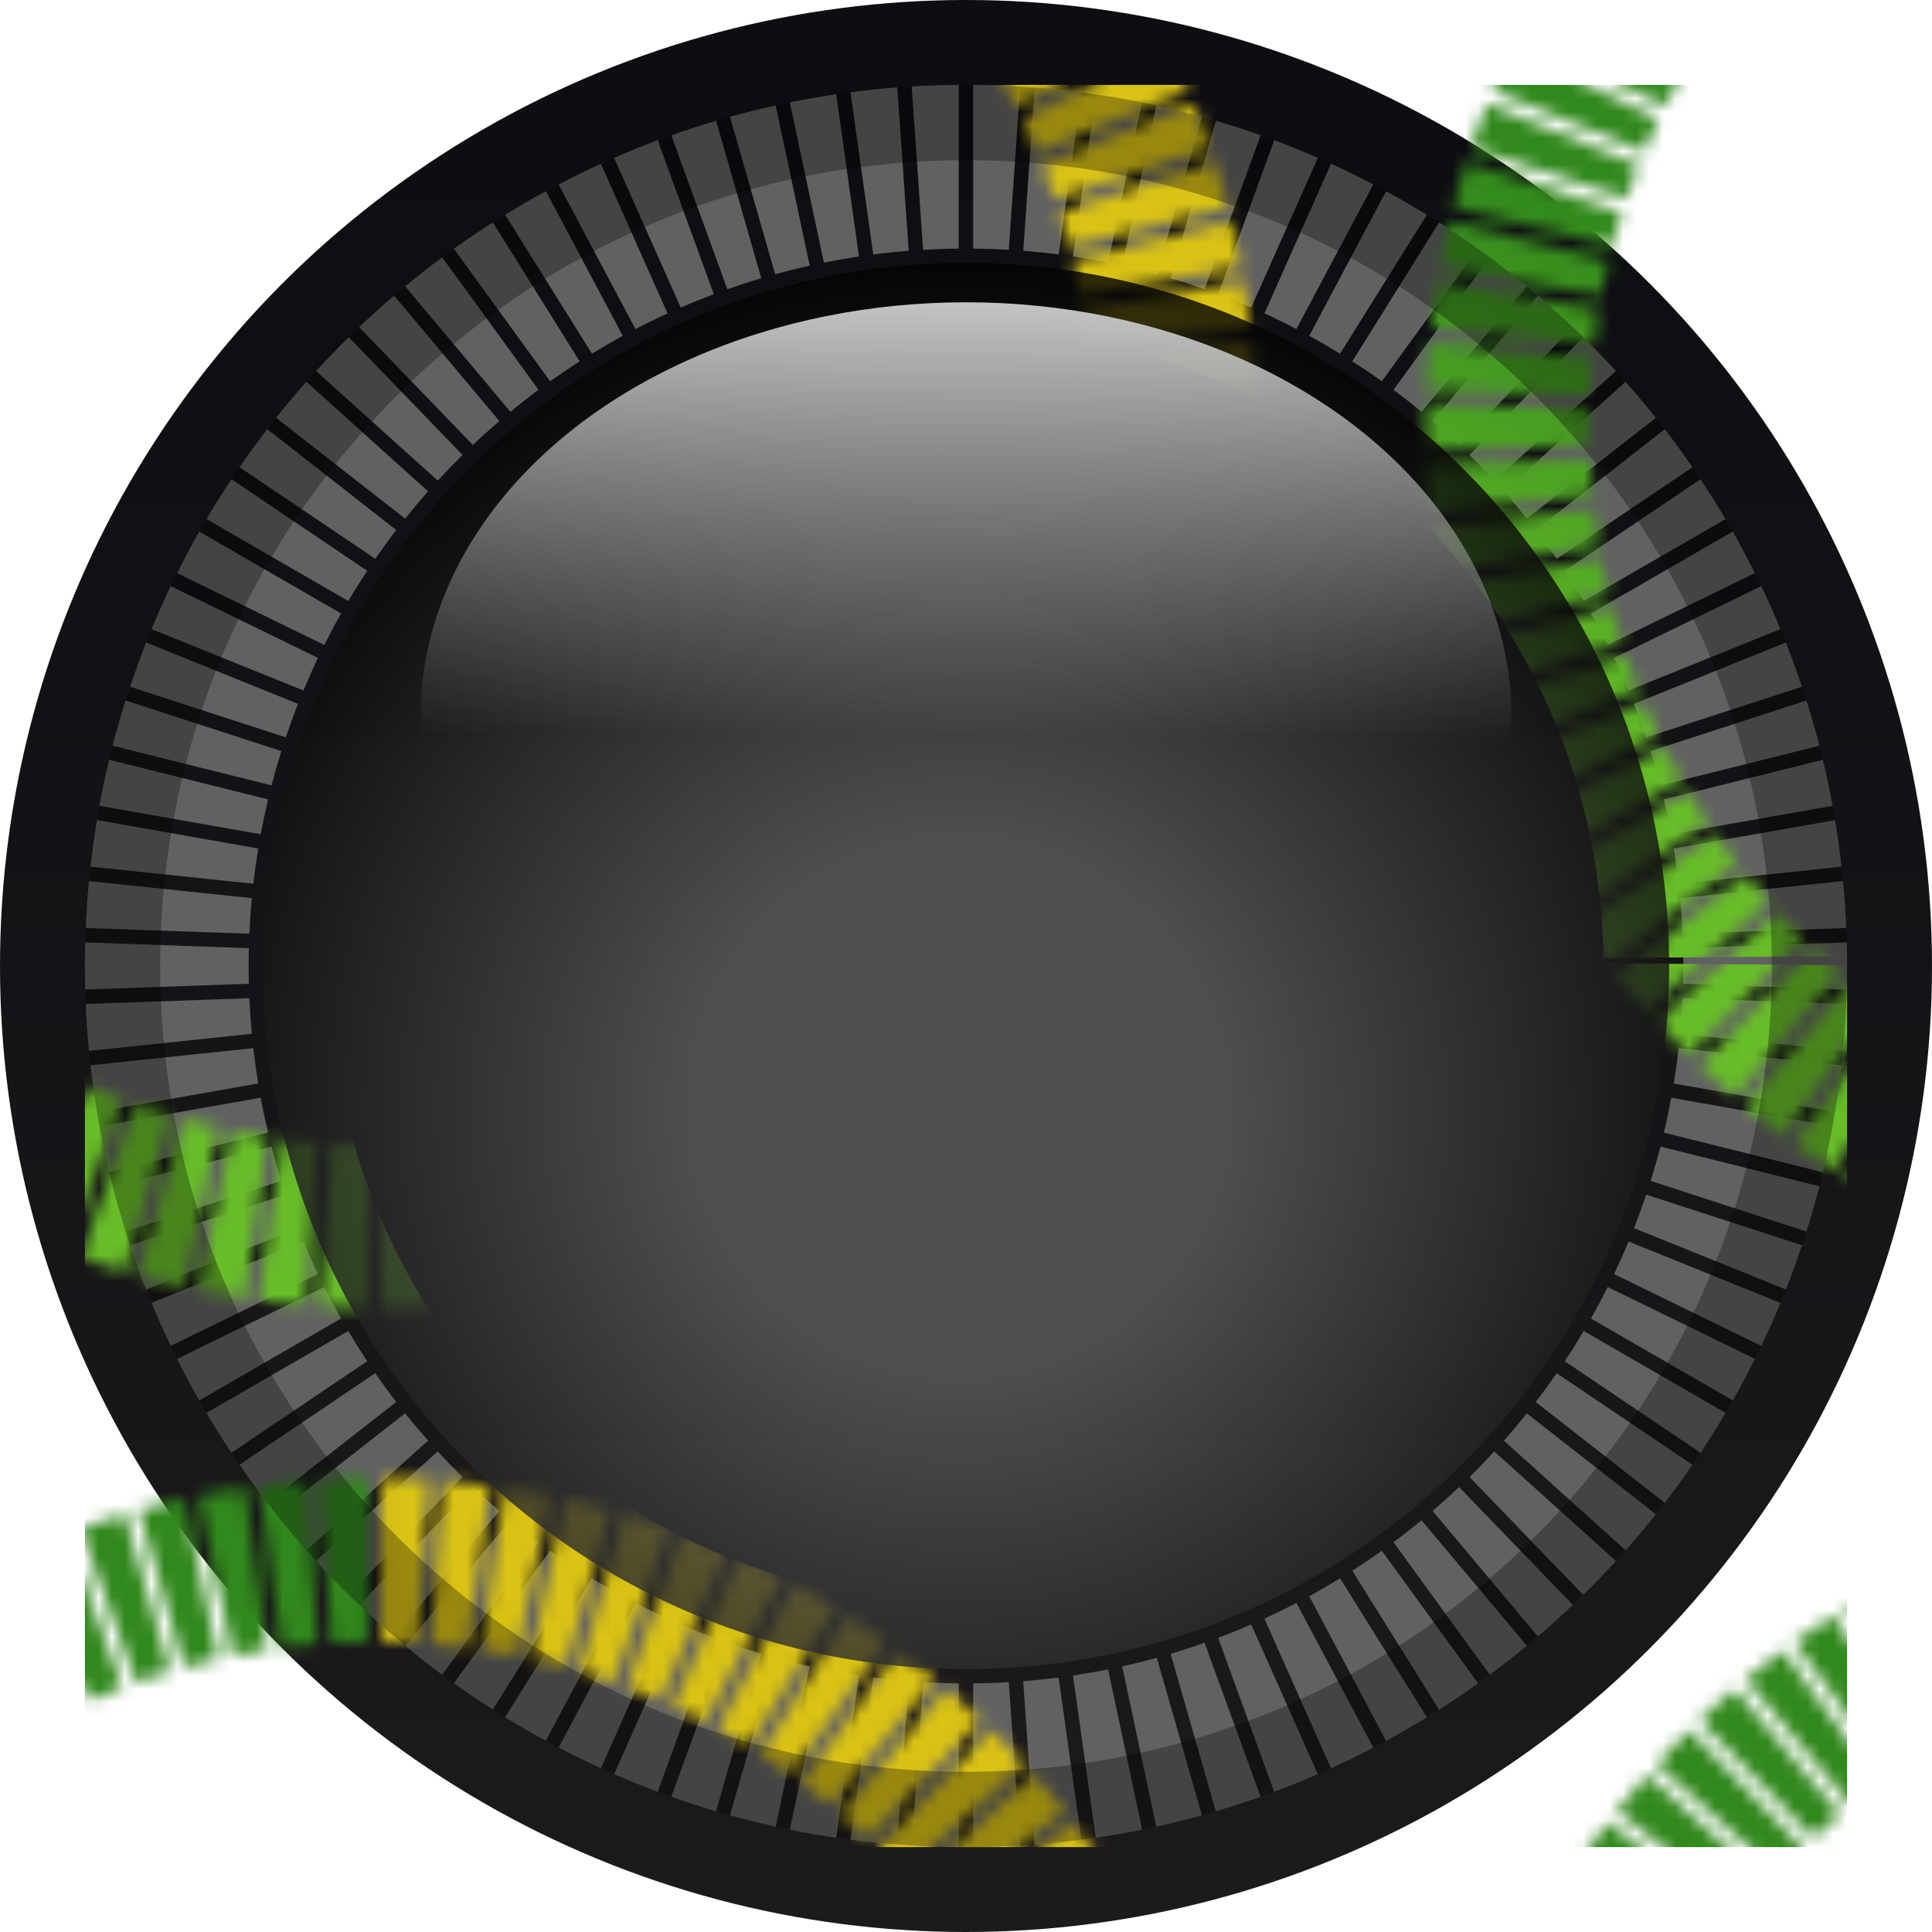 <svg width="147" height="147" viewBox="0 0 147 147" fill="none" xmlns="http://www.w3.org/2000/svg">
    <g transform="translate(-45, -41)">
        <g>
            <circle cx="118.5" cy="114.5" r="73.5" fill="url(#paint0_linear)"/>
        </g>
        <g clip-path="url(#clip0)">
            <path fill-rule="evenodd" clip-rule="evenodd" d="M117.947 59.917V47.46C116.745 47.471 115.555 47.511 114.368 47.584L115.236 60.012C116.137 59.957 117.038 59.924 117.947 59.917ZM113.272 47.654L114.141 60.082C113.236 60.155 112.338 60.247 111.444 60.364L109.712 48.028C110.887 47.87 112.074 47.746 113.272 47.654ZM110.356 60.514L108.624 48.178C107.437 48.354 106.261 48.559 105.096 48.794L107.686 60.983C108.569 60.807 109.459 60.65 110.356 60.514ZM104.019 49.028L106.609 61.214C105.726 61.408 104.847 61.628 103.978 61.869L100.542 49.892C101.689 49.574 102.85 49.284 104.019 49.028ZM95.047 51.673L99.311 63.383C98.461 63.702 97.622 64.042 96.794 64.401L91.728 53.018C92.82 52.542 93.926 52.091 95.047 51.673ZM90.724 53.465L95.791 64.848C94.97 65.222 94.157 65.621 93.355 66.039L87.508 55.04C88.563 54.487 89.636 53.959 90.724 53.465ZM102.923 62.17L99.487 50.193C98.337 50.534 97.201 50.901 96.08 51.3L100.341 63.009C101.194 62.709 102.051 62.427 102.923 62.17ZM86.537 55.55L92.384 66.552C91.589 66.988 90.808 67.439 90.039 67.908L83.438 57.345C84.456 56.722 85.486 56.121 86.537 55.55ZM68.088 135.461L56.538 140.129C56.995 141.235 57.479 142.327 57.995 143.4L69.195 137.938C68.802 137.124 68.436 136.296 68.088 135.461ZM51.885 122.051L64.275 120.75C64.377 121.652 64.502 122.549 64.648 123.436L52.38 125.598C52.185 124.425 52.021 123.242 51.885 122.051ZM63.974 116.951L51.526 117.387C51.577 118.585 51.658 119.776 51.771 120.959L64.161 119.659C64.077 118.761 64.014 117.86 63.974 116.951ZM52.566 126.686L64.835 124.521C65 125.411 65.19 126.297 65.399 127.173L53.31 130.188C53.032 129.034 52.782 127.866 52.566 126.686ZM63.916 114.5C63.916 114.046 63.923 113.595 63.934 113.141L51.486 112.705C51.467 113.302 51.46 113.899 51.46 114.5C51.46 115.098 51.467 115.695 51.486 116.288L63.934 115.852C63.923 115.405 63.916 114.955 63.916 114.5ZM54.559 94.298L66.407 98.148C66.139 99.01 65.89 99.878 65.659 100.757L53.57 97.742C53.87 96.58 54.2 95.434 54.559 94.298ZM65.399 101.823L53.31 98.808C53.032 99.966 52.782 101.131 52.566 102.311L64.835 104.476C65.004 103.586 65.19 102.703 65.399 101.823ZM52.38 103.395L64.648 105.56C64.502 106.447 64.377 107.345 64.275 108.242L51.885 106.942C52.021 105.751 52.185 104.567 52.38 103.395ZM67.674 94.554L56.123 89.887C55.688 90.993 55.281 92.118 54.9 93.254L66.747 97.104C67.037 96.243 67.344 95.393 67.674 94.554ZM51.771 108.037L64.161 109.338C64.077 110.235 64.014 111.137 63.974 112.045L51.526 111.609C51.577 110.411 51.658 109.221 51.771 108.037ZM69.674 138.927L58.479 144.389C59.014 145.459 59.574 146.514 60.16 147.551L70.949 141.323C70.506 140.535 70.081 139.736 69.674 138.927ZM54.896 135.743L66.747 131.892C67.033 132.753 67.344 133.603 67.674 134.442L56.12 139.11C55.68 138.003 55.277 136.879 54.896 135.743ZM65.659 128.239L53.57 131.255C53.87 132.416 54.2 133.563 54.559 134.699L66.407 130.848C66.135 129.987 65.886 129.119 65.659 128.239ZM78.65 60.584L85.973 70.659C85.244 71.198 84.533 71.754 83.837 72.333L75.829 62.789C76.748 62.027 77.69 61.294 78.65 60.584ZM75.151 81.328L65.337 73.656C64.608 74.602 63.908 75.565 63.23 76.551L73.558 83.519C74.07 82.775 74.602 82.043 75.151 81.328ZM74.99 63.497L82.995 73.037C82.309 73.627 81.635 74.231 80.98 74.854L72.327 65.893C73.195 65.068 74.081 64.273 74.99 63.497ZM80.192 75.616L71.539 66.658C70.685 67.493 69.858 68.351 69.052 69.234L78.309 77.569C78.921 76.902 79.547 76.254 80.192 75.616ZM62.615 77.463L72.942 84.431C72.444 85.183 71.964 85.948 71.502 86.729L60.714 80.5C61.322 79.467 61.956 78.456 62.615 77.463ZM69.191 91.059L57.992 85.596C57.479 86.67 56.992 87.761 56.534 88.868L68.085 93.536C68.436 92.7 68.806 91.872 69.191 91.059ZM68.315 70.051L77.573 78.386C76.975 79.06 76.393 79.752 75.825 80.46L66.011 72.791C66.755 71.857 67.524 70.945 68.315 70.051ZM70.953 87.678L60.164 81.449C59.574 82.486 59.014 83.541 58.483 84.611L69.678 90.074C70.081 89.264 70.506 88.465 70.953 87.678ZM82.504 57.927L89.105 68.494C88.343 68.981 87.596 69.487 86.856 70.01L79.536 59.931C80.507 59.239 81.496 58.568 82.504 57.927Z" fill="#616161"/>
            <path fill-rule="evenodd" clip-rule="evenodd" d="M122.625 47.581L121.757 60.008C120.859 59.957 119.955 59.924 119.046 59.913V47.456C120.248 47.467 121.438 47.507 122.625 47.581ZM127.285 48.028L125.552 60.364C124.658 60.246 123.761 60.155 122.856 60.081L123.724 47.654C124.918 47.749 126.109 47.874 127.285 48.028ZM131.901 48.793L129.311 60.983C128.428 60.803 127.538 60.649 126.64 60.514L128.373 48.178C129.56 48.354 130.736 48.555 131.901 48.793ZM133.018 61.866L136.451 49.889C135.304 49.57 134.147 49.284 132.974 49.024L130.384 61.21C131.271 61.408 132.15 61.628 133.018 61.866ZM143.642 66.035L149.489 55.036C148.434 54.483 147.36 53.959 146.272 53.461L141.206 64.844C142.03 65.222 142.84 65.621 143.642 66.035ZM145.269 53.014L140.202 64.397C139.374 64.038 138.535 63.701 137.689 63.379L141.95 51.669C143.071 52.087 144.177 52.538 145.269 53.014ZM136.656 63.005L140.917 51.296C139.796 50.896 138.66 50.53 137.51 50.189L134.073 62.166C134.945 62.426 135.803 62.705 136.656 63.005ZM153.562 57.348L146.961 67.911C146.188 67.438 145.408 66.984 144.613 66.555L150.463 55.553C151.515 56.125 152.548 56.725 153.562 57.348ZM171.341 100.757L183.43 97.742C183.13 96.58 182.8 95.433 182.441 94.298L170.594 98.148C170.861 99.009 171.11 99.878 171.341 100.757ZM157.46 59.931L150.137 70.01C149.405 69.487 148.654 68.981 147.892 68.494L154.493 57.927C155.5 58.568 156.49 59.239 157.46 59.931ZM172.726 108.246L185.115 106.945C184.98 105.754 184.815 104.571 184.621 103.399L172.352 105.56C172.499 106.447 172.623 107.344 172.726 108.246ZM182.1 93.254L170.253 97.104C169.964 96.243 169.656 95.393 169.323 94.554L180.877 89.886C181.313 90.993 181.719 92.118 182.1 93.254ZM168.912 93.536L180.463 88.868C180.005 87.761 179.521 86.67 179.005 85.596L167.806 91.059C168.194 91.872 168.564 92.7 168.912 93.536ZM173.067 115.855C173.078 115.405 173.085 114.954 173.085 114.5C173.085 114.046 173.078 113.595 173.067 113.144L185.515 112.708C185.533 113.305 185.54 113.903 185.54 114.5C185.54 115.101 185.529 115.698 185.515 116.291L173.067 115.855ZM173.026 112.045L185.474 111.609C185.423 110.411 185.343 109.217 185.229 108.037L172.839 109.338C172.924 110.235 172.986 111.137 173.026 112.045ZM184.434 102.314L172.165 104.476C171.997 103.585 171.81 102.702 171.601 101.827L183.69 98.811C183.969 99.966 184.218 101.134 184.434 102.314ZM158.691 77.565L167.949 69.23C167.143 68.351 166.311 67.493 165.461 66.654L156.808 75.616C157.453 76.25 158.079 76.902 158.691 77.565ZM164.67 65.889L156.017 74.85C155.361 74.231 154.691 73.626 154.002 73.033L162.007 63.492C162.915 64.269 163.805 65.068 164.67 65.889ZM153.163 72.33L161.172 62.785C160.252 62.027 159.311 61.291 158.351 60.58L151.028 70.659C151.753 71.197 152.464 71.754 153.163 72.33ZM173.77 76.554L163.443 83.519C162.93 82.771 162.399 82.042 161.849 81.328L171.664 73.659C172.389 74.605 173.092 75.568 173.77 76.554ZM165.498 86.728L176.287 80.5C175.678 79.47 175.045 78.459 174.385 77.463L164.058 84.427C164.556 85.182 165.036 85.948 165.498 86.728ZM170.986 72.791L161.172 80.46C160.607 79.752 160.025 79.06 159.428 78.382L168.682 70.051C169.473 70.945 170.242 71.857 170.986 72.791ZM167.322 90.07L178.518 84.607C177.983 83.537 177.422 82.482 176.836 81.445L166.047 87.674C166.494 88.465 166.919 89.26 167.322 90.07ZM185.229 120.959L172.839 119.658C172.924 118.765 172.986 117.863 173.026 116.951L185.474 117.387C185.423 118.585 185.343 119.776 185.229 120.959ZM172.352 123.44L184.621 125.601C184.815 124.429 184.98 123.245 185.115 122.055L172.726 120.754C172.623 121.655 172.499 122.549 172.352 123.44ZM179.008 143.404L167.809 137.941C168.198 137.124 168.564 136.299 168.916 135.464L180.467 140.132C180.009 141.238 179.521 142.33 179.008 143.404ZM169.326 134.446L180.881 139.113C181.316 138.007 181.723 136.882 182.104 135.746L170.257 131.896C169.964 132.757 169.656 133.607 169.326 134.446ZM182.441 134.702L170.594 130.851C170.861 129.99 171.114 129.118 171.341 128.243L183.43 131.258C183.13 132.419 182.8 133.566 182.441 134.702ZM171.601 127.177L183.69 130.192C183.969 129.034 184.218 127.869 184.434 126.689L172.165 124.524C171.997 125.414 171.81 126.297 171.601 127.177ZM66.011 156.205L75.826 148.537C76.39 149.244 76.972 149.936 77.573 150.61L68.316 158.945C67.524 158.051 66.755 157.139 66.011 156.205ZM119.046 169.083V181.54C120.248 181.529 121.438 181.489 122.625 181.415L121.757 168.988C120.859 169.043 119.955 169.076 119.046 169.083ZM69.048 159.766L78.305 151.431C78.917 152.098 79.547 152.746 80.188 153.38L71.535 162.342C70.686 161.503 69.854 160.645 69.048 159.766ZM73.554 145.481L63.227 152.446C63.905 153.431 64.608 154.395 65.333 155.34L75.147 147.672C74.602 146.954 74.067 146.225 73.554 145.481ZM123.72 181.346L122.852 168.918C123.757 168.845 124.658 168.753 125.548 168.64L127.281 180.976C126.105 181.13 124.918 181.254 123.72 181.346ZM71.499 142.271L60.71 148.5C61.318 149.529 61.952 150.541 62.611 151.537L72.939 144.572C72.44 143.814 71.96 143.048 71.499 142.271ZM141.946 177.327L137.685 165.621C138.535 165.302 139.374 164.961 140.198 164.599L145.265 175.982C144.173 176.458 143.067 176.909 141.946 177.327ZM166.051 141.323L176.84 147.551C177.43 146.514 177.99 145.459 178.521 144.389L167.326 138.926C166.919 139.736 166.494 140.535 166.051 141.323ZM132.974 179.976L130.384 167.79C131.271 167.592 132.15 167.376 133.018 167.138L136.451 179.115C135.304 179.43 134.147 179.719 132.974 179.976ZM126.64 168.486L128.373 180.822C129.56 180.646 130.736 180.441 131.901 180.206L129.311 168.017C128.428 168.196 127.538 168.35 126.64 168.486ZM137.506 178.81L134.073 166.834C134.942 166.573 135.803 166.295 136.652 165.994L140.913 177.704C139.792 178.103 138.656 178.47 137.506 178.81ZM156.808 153.384L165.461 162.345C166.315 161.51 167.143 160.653 167.952 159.77L158.695 151.435C158.079 152.098 157.453 152.75 156.808 153.384ZM146.272 175.539L141.206 164.155C142.03 163.778 142.84 163.382 143.642 162.965L149.489 173.963C148.434 174.517 147.36 175.04 146.272 175.539ZM164.058 144.572L174.385 151.537C175.045 150.544 175.678 149.529 176.287 148.5L165.498 142.271C165.036 143.052 164.556 143.818 164.058 144.572ZM162.007 165.504L154.002 155.963C154.691 155.373 155.361 154.769 156.017 154.146L164.67 163.107C163.805 163.932 162.915 164.727 162.007 165.504ZM161.849 147.676L171.664 155.344C172.393 154.399 173.096 153.431 173.77 152.449L163.443 145.485C162.93 146.228 162.399 146.957 161.849 147.676ZM158.347 168.42L151.028 158.341C151.753 157.802 152.467 157.245 153.16 156.67L161.168 166.214C160.248 166.976 159.307 167.709 158.347 168.42ZM144.613 162.448L150.463 173.45C151.515 172.879 152.548 172.278 153.562 171.655L146.961 161.089C146.188 161.561 145.408 162.016 144.613 162.448ZM154.493 171.076L147.892 160.51C148.654 160.019 149.405 159.513 150.141 158.993L157.46 169.072C156.49 169.765 155.5 170.435 154.493 171.076ZM159.428 150.618L168.685 158.953C169.476 158.059 170.246 157.146 170.989 156.212L161.175 148.544C160.607 149.247 160.025 149.94 159.428 150.618ZM91.728 175.982L96.795 164.599C97.623 164.958 98.462 165.298 99.308 165.617L95.047 177.327C93.926 176.909 92.82 176.458 91.728 175.982ZM90.035 161.089L83.434 171.651C84.449 172.278 85.482 172.879 86.533 173.447L92.384 162.444C91.589 162.012 90.805 161.558 90.035 161.089ZM100.542 179.111L103.978 167.134C104.847 167.372 105.722 167.592 106.609 167.79L104.019 179.976C102.846 179.715 101.689 179.43 100.542 179.111ZM111.445 168.636L109.712 180.972C110.888 181.126 112.078 181.251 113.273 181.346L114.141 168.918C113.236 168.845 112.338 168.753 111.445 168.636ZM87.508 173.96L93.355 162.961C94.153 163.379 94.967 163.774 95.791 164.152L90.724 175.535C89.636 175.037 88.563 174.513 87.508 173.96ZM80.98 154.146L72.327 163.107C73.191 163.928 74.082 164.727 74.99 165.504L82.995 155.963C82.306 155.373 81.635 154.769 80.98 154.146ZM105.096 180.206L107.686 168.017C108.569 168.196 109.459 168.35 110.357 168.486L108.624 180.822C107.437 180.646 106.261 180.445 105.096 180.206ZM86.856 158.986L79.536 169.065C80.507 169.757 81.496 170.428 82.504 171.069L89.105 160.506C88.343 160.019 87.592 159.51 86.856 158.986ZM114.371 181.419L115.24 168.991C116.134 169.043 117.038 169.076 117.951 169.087V181.544C116.749 181.533 115.558 181.492 114.371 181.419ZM83.834 156.67L75.825 166.214C76.745 166.976 77.686 167.709 78.646 168.42L85.969 158.341C85.244 157.799 84.53 157.242 83.834 156.67ZM96.08 177.704L100.341 165.994C101.191 166.291 102.052 166.573 102.92 166.834L99.487 178.81C98.337 178.47 97.201 178.103 96.08 177.704Z" fill="#616161"/>
        </g>
        <g style="transform: rotate(-90deg);transform-origin: center;transform-box: fill-box;" clip-path="url(#clip0)">
            <circle cx="118.5" cy="114.5" r="73.5" stroke="url(#greenGrad)" stroke-width="50" stroke-dashoffset="0" stroke-dasharray="461" fill="transparent" />
        </g>
        <circle opacity="0.8" cx="118.5" cy="114.5" r="53.5" fill="url(#paint1_radial)"/>
        <path fill-rule="evenodd" clip-rule="evenodd" d="M118.5 181.54C155.525 181.54 185.54 151.525 185.54 114.5C185.54 77.475 155.525 47.46 118.5 47.46C81.475 47.46 51.46 77.475 51.46 114.5C51.46 151.525 81.475 181.54 118.5 181.54ZM118.5 175.81C152.361 175.81 179.81 148.361 179.81 114.5C179.81 80.639 152.361 53.19 118.5 53.19C84.639 53.19 57.19 80.639 57.19 114.5C57.19 148.361 84.639 175.81 118.5 175.81Z" fill="black" fill-opacity="0.3"/>
        <ellipse cx="118.5" cy="95.5" rx="41.5" ry="31.5" fill="url(#paint2_linear)"/>
    </g>
    <defs>
        <filter id="filter0_d" x="0" y="0" width="237" height="237" filterUnits="userSpaceOnUse" color-interpolation-filters="sRGB">
            <feFlood flood-opacity="0" result="BackgroundImageFix"/>
            <feColorMatrix in="SourceAlpha" type="matrix" values="0 0 0 0 0 0 0 0 0 0 0 0 0 0 0 0 0 0 127 0"/>
            <feOffset dy="4"/>
            <feGaussianBlur stdDeviation="22.5"/>
            <feColorMatrix type="matrix" values="0 0 0 0 0.114 0 0 0 0 0.102 0 0 0 0 0.11 0 0 0 0.9 0"/>
            <feBlend mode="normal" in2="BackgroundImageFix" result="effect1_dropShadow"/>
            <feBlend mode="normal" in="SourceGraphic" in2="effect1_dropShadow" result="shape"/>
        </filter>
        <linearGradient id="paint0_linear" x1="118.5" y1="49" x2="118.5" y2="188" gradientUnits="userSpaceOnUse">
            <stop stop-color="#0D0D12"/>
            <stop offset="1" stop-color="#1D1A1C"/>
        </linearGradient>
        <linearGradient id="green_linear1" x1="47.5" y1="150" x2="67" y2="98" gradientUnits="userSpaceOnUse">
            <stop stop-color="#7DD12E"/>
            <stop offset="1" stop-color="#31881C"/>
        </linearGradient>
        <linearGradient id="green_linear2" x1="82.975" y1="167.215" x2="133.5" y2="93" gradientUnits="userSpaceOnUse">
            <stop offset="0.383" stop-color="#68BD29"/>
            <stop offset="1" stop-color="#DAC315"/>
        </linearGradient>
        <radialGradient id="paint1_radial" cx="0" cy="0" r="1" gradientUnits="userSpaceOnUse" gradientTransform="translate(118.009 125.298) rotate(28.098) scale(65.655)">
            <stop offset="0.312" stop-color="#5D5D5D"/>
            <stop offset="1"/>
        </radialGradient>
        <linearGradient id="paint2_linear" x1="118.5" y1="64" x2="118.243" y2="97.195" gradientUnits="userSpaceOnUse">
            <stop stop-color="#C4C4C4"/>
            <stop offset="1" stop-color="#C4C4C4" stop-opacity="0"/>
        </linearGradient>
        <clipPath id="clip0">
            <rect width="134.08" height="134.08" fill="white" transform="translate(51.46 47.46)"/>
        </clipPath>
        <pattern id="greenGrad" patternUnits="objectBoundingBox" x="0" y="0" width="1" height="1">
            <g style="transform: translate(-45px, -41px) rotate(90deg);transform-origin: center;transform-box: fill-box;" clip-path="url(#clip0)">
                <path fill-rule="evenodd" clip-rule="evenodd" d="M117.947 59.917V47.46C116.745 47.471 115.555 47.511 114.368 47.584L115.236 60.012C116.137 59.957 117.038 59.924 117.947 59.917ZM113.272 47.654L114.141 60.082C113.236 60.155 112.338 60.247 111.444 60.364L109.712 48.028C110.887 47.87 112.074 47.746 113.272 47.654ZM110.356 60.514L108.624 48.178C107.437 48.354 106.261 48.559 105.096 48.794L107.686 60.983C108.569 60.807 109.459 60.65 110.356 60.514ZM104.019 49.028L106.609 61.214C105.726 61.408 104.847 61.628 103.978 61.869L100.542 49.892C101.689 49.574 102.85 49.284 104.019 49.028ZM95.047 51.673L99.311 63.383C98.461 63.702 97.622 64.042 96.794 64.401L91.728 53.018C92.82 52.542 93.926 52.091 95.047 51.673ZM90.724 53.465L95.791 64.848C94.97 65.222 94.157 65.621 93.355 66.039L87.508 55.04C88.563 54.487 89.636 53.959 90.724 53.465ZM102.923 62.17L99.487 50.193C98.337 50.534 97.201 50.901 96.08 51.3L100.341 63.009C101.194 62.709 102.051 62.427 102.923 62.17ZM86.537 55.55L92.384 66.552C91.589 66.988 90.808 67.439 90.039 67.908L83.438 57.345C84.456 56.722 85.486 56.121 86.537 55.55ZM68.088 135.461L56.538 140.129C56.995 141.235 57.479 142.327 57.995 143.4L69.195 137.938C68.802 137.124 68.436 136.296 68.088 135.461ZM51.885 122.051L64.275 120.75C64.377 121.652 64.502 122.549 64.648 123.436L52.38 125.598C52.185 124.425 52.021 123.242 51.885 122.051ZM63.974 116.951L51.526 117.387C51.577 118.585 51.658 119.776 51.771 120.959L64.161 119.659C64.077 118.761 64.014 117.86 63.974 116.951ZM52.566 126.686L64.835 124.521C65 125.411 65.19 126.297 65.399 127.173L53.31 130.188C53.032 129.034 52.782 127.866 52.566 126.686ZM63.916 114.5C63.916 114.046 63.923 113.595 63.934 113.141L51.486 112.705C51.467 113.302 51.46 113.899 51.46 114.5C51.46 115.098 51.467 115.695 51.486 116.288L63.934 115.852C63.923 115.405 63.916 114.955 63.916 114.5ZM54.559 94.298L66.407 98.148C66.139 99.01 65.89 99.878 65.659 100.757L53.57 97.742C53.87 96.58 54.2 95.434 54.559 94.298ZM65.399 101.823L53.31 98.808C53.032 99.966 52.782 101.131 52.566 102.311L64.835 104.476C65.004 103.586 65.19 102.703 65.399 101.823ZM52.38 103.395L64.648 105.56C64.502 106.447 64.377 107.345 64.275 108.242L51.885 106.942C52.021 105.751 52.185 104.567 52.38 103.395ZM67.674 94.554L56.123 89.887C55.688 90.993 55.281 92.118 54.9 93.254L66.747 97.104C67.037 96.243 67.344 95.393 67.674 94.554ZM51.771 108.037L64.161 109.338C64.077 110.235 64.014 111.137 63.974 112.045L51.526 111.609C51.577 110.411 51.658 109.221 51.771 108.037ZM69.674 138.927L58.479 144.389C59.014 145.459 59.574 146.514 60.16 147.551L70.949 141.323C70.506 140.535 70.081 139.736 69.674 138.927ZM54.896 135.743L66.747 131.892C67.033 132.753 67.344 133.603 67.674 134.442L56.12 139.11C55.68 138.003 55.277 136.879 54.896 135.743ZM65.659 128.239L53.57 131.255C53.87 132.416 54.2 133.563 54.559 134.699L66.407 130.848C66.135 129.987 65.886 129.119 65.659 128.239ZM78.65 60.584L85.973 70.659C85.244 71.198 84.533 71.754 83.837 72.333L75.829 62.789C76.748 62.027 77.69 61.294 78.65 60.584ZM75.151 81.328L65.337 73.656C64.608 74.602 63.908 75.565 63.23 76.551L73.558 83.519C74.07 82.775 74.602 82.043 75.151 81.328ZM74.99 63.497L82.995 73.037C82.309 73.627 81.635 74.231 80.98 74.854L72.327 65.893C73.195 65.068 74.081 64.273 74.99 63.497ZM80.192 75.616L71.539 66.658C70.685 67.493 69.858 68.351 69.052 69.234L78.309 77.569C78.921 76.902 79.547 76.254 80.192 75.616ZM62.615 77.463L72.942 84.431C72.444 85.183 71.964 85.948 71.502 86.729L60.714 80.5C61.322 79.467 61.956 78.456 62.615 77.463ZM69.191 91.059L57.992 85.596C57.479 86.67 56.992 87.761 56.534 88.868L68.085 93.536C68.436 92.7 68.806 91.872 69.191 91.059ZM68.315 70.051L77.573 78.386C76.975 79.06 76.393 79.752 75.825 80.46L66.011 72.791C66.755 71.857 67.524 70.945 68.315 70.051ZM70.953 87.678L60.164 81.449C59.574 82.486 59.014 83.541 58.483 84.611L69.678 90.074C70.081 89.264 70.506 88.465 70.953 87.678ZM82.504 57.927L89.105 68.494C88.343 68.981 87.596 69.487 86.856 70.01L79.536 59.931C80.507 59.239 81.496 58.568 82.504 57.927Z" fill="url(#green_linear1)"/>
                <path fill-rule="evenodd" clip-rule="evenodd" d="M122.625 47.581L121.757 60.008C120.859 59.957 119.954 59.924 119.046 59.913V47.456C120.248 47.467 121.438 47.507 122.625 47.581ZM127.285 48.028L125.552 60.364C124.658 60.246 123.761 60.155 122.856 60.081L123.724 47.654C124.918 47.749 126.109 47.874 127.285 48.028ZM131.901 48.793L129.311 60.983C128.428 60.803 127.538 60.649 126.64 60.514L128.373 48.178C129.56 48.354 130.736 48.555 131.901 48.793ZM133.018 61.866L136.451 49.889C135.304 49.57 134.146 49.284 132.974 49.024L130.384 61.21C131.271 61.408 132.15 61.628 133.018 61.866ZM143.642 66.035L149.489 55.036C148.434 54.483 147.36 53.959 146.272 53.461L141.206 64.844C142.03 65.222 142.84 65.621 143.642 66.035ZM145.268 53.014L140.202 64.397C139.374 64.038 138.535 63.701 137.689 63.379L141.949 51.669C143.07 52.087 144.177 52.538 145.268 53.014ZM136.656 63.005L140.917 51.296C139.796 50.896 138.66 50.53 137.51 50.189L134.073 62.166C134.945 62.426 135.802 62.705 136.656 63.005ZM153.562 57.348L146.961 67.911C146.188 67.438 145.408 66.984 144.613 66.555L150.463 55.553C151.514 56.125 152.548 56.725 153.562 57.348ZM171.341 100.757L183.43 97.742C183.13 96.58 182.8 95.433 182.441 94.298L170.594 98.148C170.861 99.009 171.11 99.878 171.341 100.757ZM157.46 59.931L150.137 70.01C149.404 69.487 148.653 68.981 147.891 68.494L154.493 57.927C155.5 58.568 156.489 59.239 157.46 59.931ZM172.726 108.246L185.115 106.945C184.98 105.754 184.815 104.571 184.621 103.399L172.352 105.56C172.498 106.447 172.623 107.344 172.726 108.246ZM182.1 93.254L170.253 97.104C169.964 96.243 169.656 95.393 169.322 94.554L180.877 89.886C181.313 90.993 181.719 92.118 182.1 93.254ZM168.912 93.536L180.463 88.868C180.005 87.761 179.521 86.67 179.005 85.596L167.806 91.059C168.194 91.872 168.564 92.7 168.912 93.536ZM173.066 115.855C173.077 115.405 173.085 114.954 173.085 114.5C173.085 114.046 173.077 113.595 173.066 113.144L185.515 112.708C185.533 113.305 185.54 113.903 185.54 114.5C185.54 115.101 185.529 115.698 185.515 116.291L173.066 115.855ZM173.026 112.045L185.474 111.609C185.423 110.411 185.342 109.217 185.229 108.037L172.839 109.338C172.924 110.235 172.986 111.137 173.026 112.045ZM184.434 102.314L172.165 104.476C171.997 103.585 171.81 102.702 171.601 101.827L183.69 98.811C183.969 99.966 184.218 101.134 184.434 102.314ZM158.691 77.565L167.948 69.23C167.143 68.351 166.311 67.493 165.461 66.654L156.808 75.616C157.453 76.25 158.079 76.902 158.691 77.565ZM164.67 65.889L156.017 74.85C155.361 74.231 154.691 73.626 154.002 73.033L162.007 63.492C162.915 64.269 163.805 65.068 164.67 65.889ZM153.163 72.33L161.171 62.785C160.252 62.027 159.31 61.291 158.351 60.58L151.028 70.659C151.753 71.197 152.464 71.754 153.163 72.33ZM173.77 76.554L163.443 83.519C162.93 82.771 162.399 82.042 161.849 81.328L171.663 73.659C172.389 74.605 173.092 75.568 173.77 76.554ZM165.498 86.728L176.286 80.5C175.678 79.47 175.045 78.459 174.385 77.463L164.058 84.427C164.556 85.182 165.036 85.948 165.498 86.728ZM170.986 72.791L161.171 80.46C160.607 79.752 160.025 79.06 159.428 78.382L168.681 70.051C169.473 70.945 170.242 71.857 170.986 72.791ZM167.322 90.07L178.517 84.607C177.983 83.537 177.422 82.482 176.836 81.445L166.047 87.674C166.494 88.465 166.919 89.26 167.322 90.07ZM185.229 120.959L172.839 119.658C172.924 118.765 172.986 117.863 173.026 116.951L185.474 117.387C185.423 118.585 185.342 119.776 185.229 120.959ZM172.352 123.44L184.621 125.601C184.815 124.429 184.98 123.245 185.115 122.055L172.726 120.754C172.623 121.655 172.498 122.549 172.352 123.44ZM179.008 143.404L167.809 137.941C168.198 137.124 168.564 136.299 168.916 135.464L180.466 140.132C180.008 141.238 179.521 142.33 179.008 143.404ZM169.326 134.446L180.88 139.113C181.316 138.007 181.723 136.882 182.104 135.746L170.257 131.896C169.963 132.757 169.656 133.607 169.326 134.446ZM182.441 134.702L170.594 130.851C170.861 129.99 171.114 129.118 171.341 128.243L183.43 131.258C183.13 132.419 182.8 133.566 182.441 134.702ZM171.601 127.177L183.69 130.192C183.969 129.034 184.218 127.869 184.434 126.689L172.165 124.524C171.997 125.414 171.81 126.297 171.601 127.177ZM66.011 156.205L75.825 148.537C76.389 149.244 76.972 149.936 77.573 150.61L68.315 158.945C67.524 158.051 66.755 157.139 66.011 156.205ZM119.046 169.083V181.54C120.248 181.529 121.438 181.489 122.625 181.415L121.757 168.988C120.859 169.043 119.954 169.076 119.046 169.083ZM69.048 159.766L78.305 151.431C78.917 152.098 79.547 152.746 80.188 153.38L71.535 162.342C70.685 161.503 69.854 160.645 69.048 159.766ZM73.554 145.481L63.227 152.446C63.904 153.431 64.608 154.395 65.333 155.34L75.147 147.672C74.602 146.954 74.067 146.225 73.554 145.481ZM123.72 181.346L122.852 168.918C123.757 168.845 124.658 168.753 125.548 168.64L127.281 180.976C126.105 181.13 124.918 181.254 123.72 181.346ZM71.499 142.271L60.71 148.5C61.318 149.529 61.952 150.541 62.611 151.537L72.939 144.572C72.44 143.814 71.96 143.048 71.499 142.271ZM141.946 177.327L137.685 165.621C138.535 165.302 139.374 164.961 140.198 164.599L145.265 175.982C144.173 176.458 143.067 176.909 141.946 177.327ZM166.051 141.323L176.84 147.551C177.429 146.514 177.99 145.459 178.521 144.389L167.326 138.926C166.919 139.736 166.494 140.535 166.051 141.323ZM132.974 179.976L130.384 167.79C131.271 167.592 132.15 167.376 133.018 167.138L136.451 179.115C135.304 179.43 134.146 179.719 132.974 179.976ZM126.64 168.486L128.373 180.822C129.56 180.646 130.736 180.441 131.901 180.206L129.311 168.017C128.428 168.196 127.538 168.35 126.64 168.486ZM137.506 178.81L134.073 166.834C134.942 166.573 135.802 166.295 136.652 165.994L140.913 177.704C139.792 178.103 138.656 178.47 137.506 178.81ZM156.808 153.384L165.461 162.345C166.315 161.51 167.143 160.653 167.952 159.77L158.695 151.435C158.079 152.098 157.453 152.75 156.808 153.384ZM146.272 175.539L141.206 164.155C142.03 163.778 142.84 163.382 143.642 162.965L149.489 173.963C148.434 174.517 147.36 175.04 146.272 175.539ZM164.058 144.572L174.385 151.537C175.045 150.544 175.678 149.529 176.286 148.5L165.498 142.271C165.036 143.052 164.556 143.818 164.058 144.572ZM162.007 165.504L154.002 155.963C154.691 155.373 155.361 154.769 156.017 154.146L164.67 163.107C163.805 163.932 162.915 164.727 162.007 165.504ZM161.849 147.676L171.663 155.344C172.392 154.399 173.096 153.431 173.77 152.449L163.443 145.485C162.93 146.228 162.399 146.957 161.849 147.676ZM158.347 168.42L151.028 158.341C151.753 157.802 152.467 157.245 153.16 156.67L161.168 166.214C160.248 166.976 159.307 167.709 158.347 168.42ZM144.613 162.448L150.463 173.45C151.514 172.879 152.548 172.278 153.562 171.655L146.961 161.089C146.188 161.561 145.408 162.016 144.613 162.448ZM154.493 171.076L147.891 160.51C148.653 160.019 149.404 159.513 150.141 158.993L157.46 169.072C156.489 169.765 155.5 170.435 154.493 171.076ZM159.428 150.618L168.685 158.953C169.476 158.059 170.246 157.146 170.989 156.212L161.175 148.544C160.607 149.247 160.025 149.94 159.428 150.618ZM91.728 175.982L96.794 164.599C97.623 164.958 98.461 165.298 99.308 165.617L95.047 177.327C93.926 176.909 92.82 176.458 91.728 175.982ZM90.035 161.089L83.434 171.651C84.449 172.278 85.482 172.879 86.533 173.447L92.384 162.444C91.589 162.012 90.805 161.558 90.035 161.089ZM100.542 179.111L103.978 167.134C104.847 167.372 105.722 167.592 106.609 167.79L104.019 179.976C102.846 179.715 101.689 179.43 100.542 179.111ZM111.444 168.636L109.712 180.972C110.888 181.126 112.078 181.251 113.272 181.346L114.141 168.918C113.236 168.845 112.338 168.753 111.444 168.636ZM87.508 173.96L93.355 162.961C94.153 163.379 94.966 163.774 95.791 164.152L90.724 175.535C89.636 175.037 88.563 174.513 87.508 173.96ZM80.98 154.146L72.327 163.107C73.191 163.928 74.081 164.727 74.99 165.504L82.994 155.963C82.306 155.373 81.635 154.769 80.98 154.146ZM105.096 180.206L107.686 168.017C108.569 168.196 109.459 168.35 110.356 168.486L108.624 180.822C107.437 180.646 106.261 180.445 105.096 180.206ZM86.856 158.986L79.536 169.065C80.507 169.757 81.496 170.428 82.504 171.069L89.105 160.506C88.343 160.019 87.592 159.51 86.856 158.986ZM114.371 181.419L115.24 168.991C116.133 169.043 117.038 169.076 117.95 169.087V181.544C116.749 181.533 115.558 181.492 114.371 181.419ZM83.834 156.67L75.825 166.214C76.745 166.976 77.686 167.709 78.646 168.42L85.969 158.341C85.244 157.799 84.529 157.242 83.834 156.67ZM96.08 177.704L100.341 165.994C101.19 166.291 102.051 166.573 102.92 166.834L99.487 178.81C98.337 178.47 97.201 178.103 96.08 177.704Z" fill="url(#green_linear2)"/>
            </g>
        </pattern>
    </defs>
</svg>
